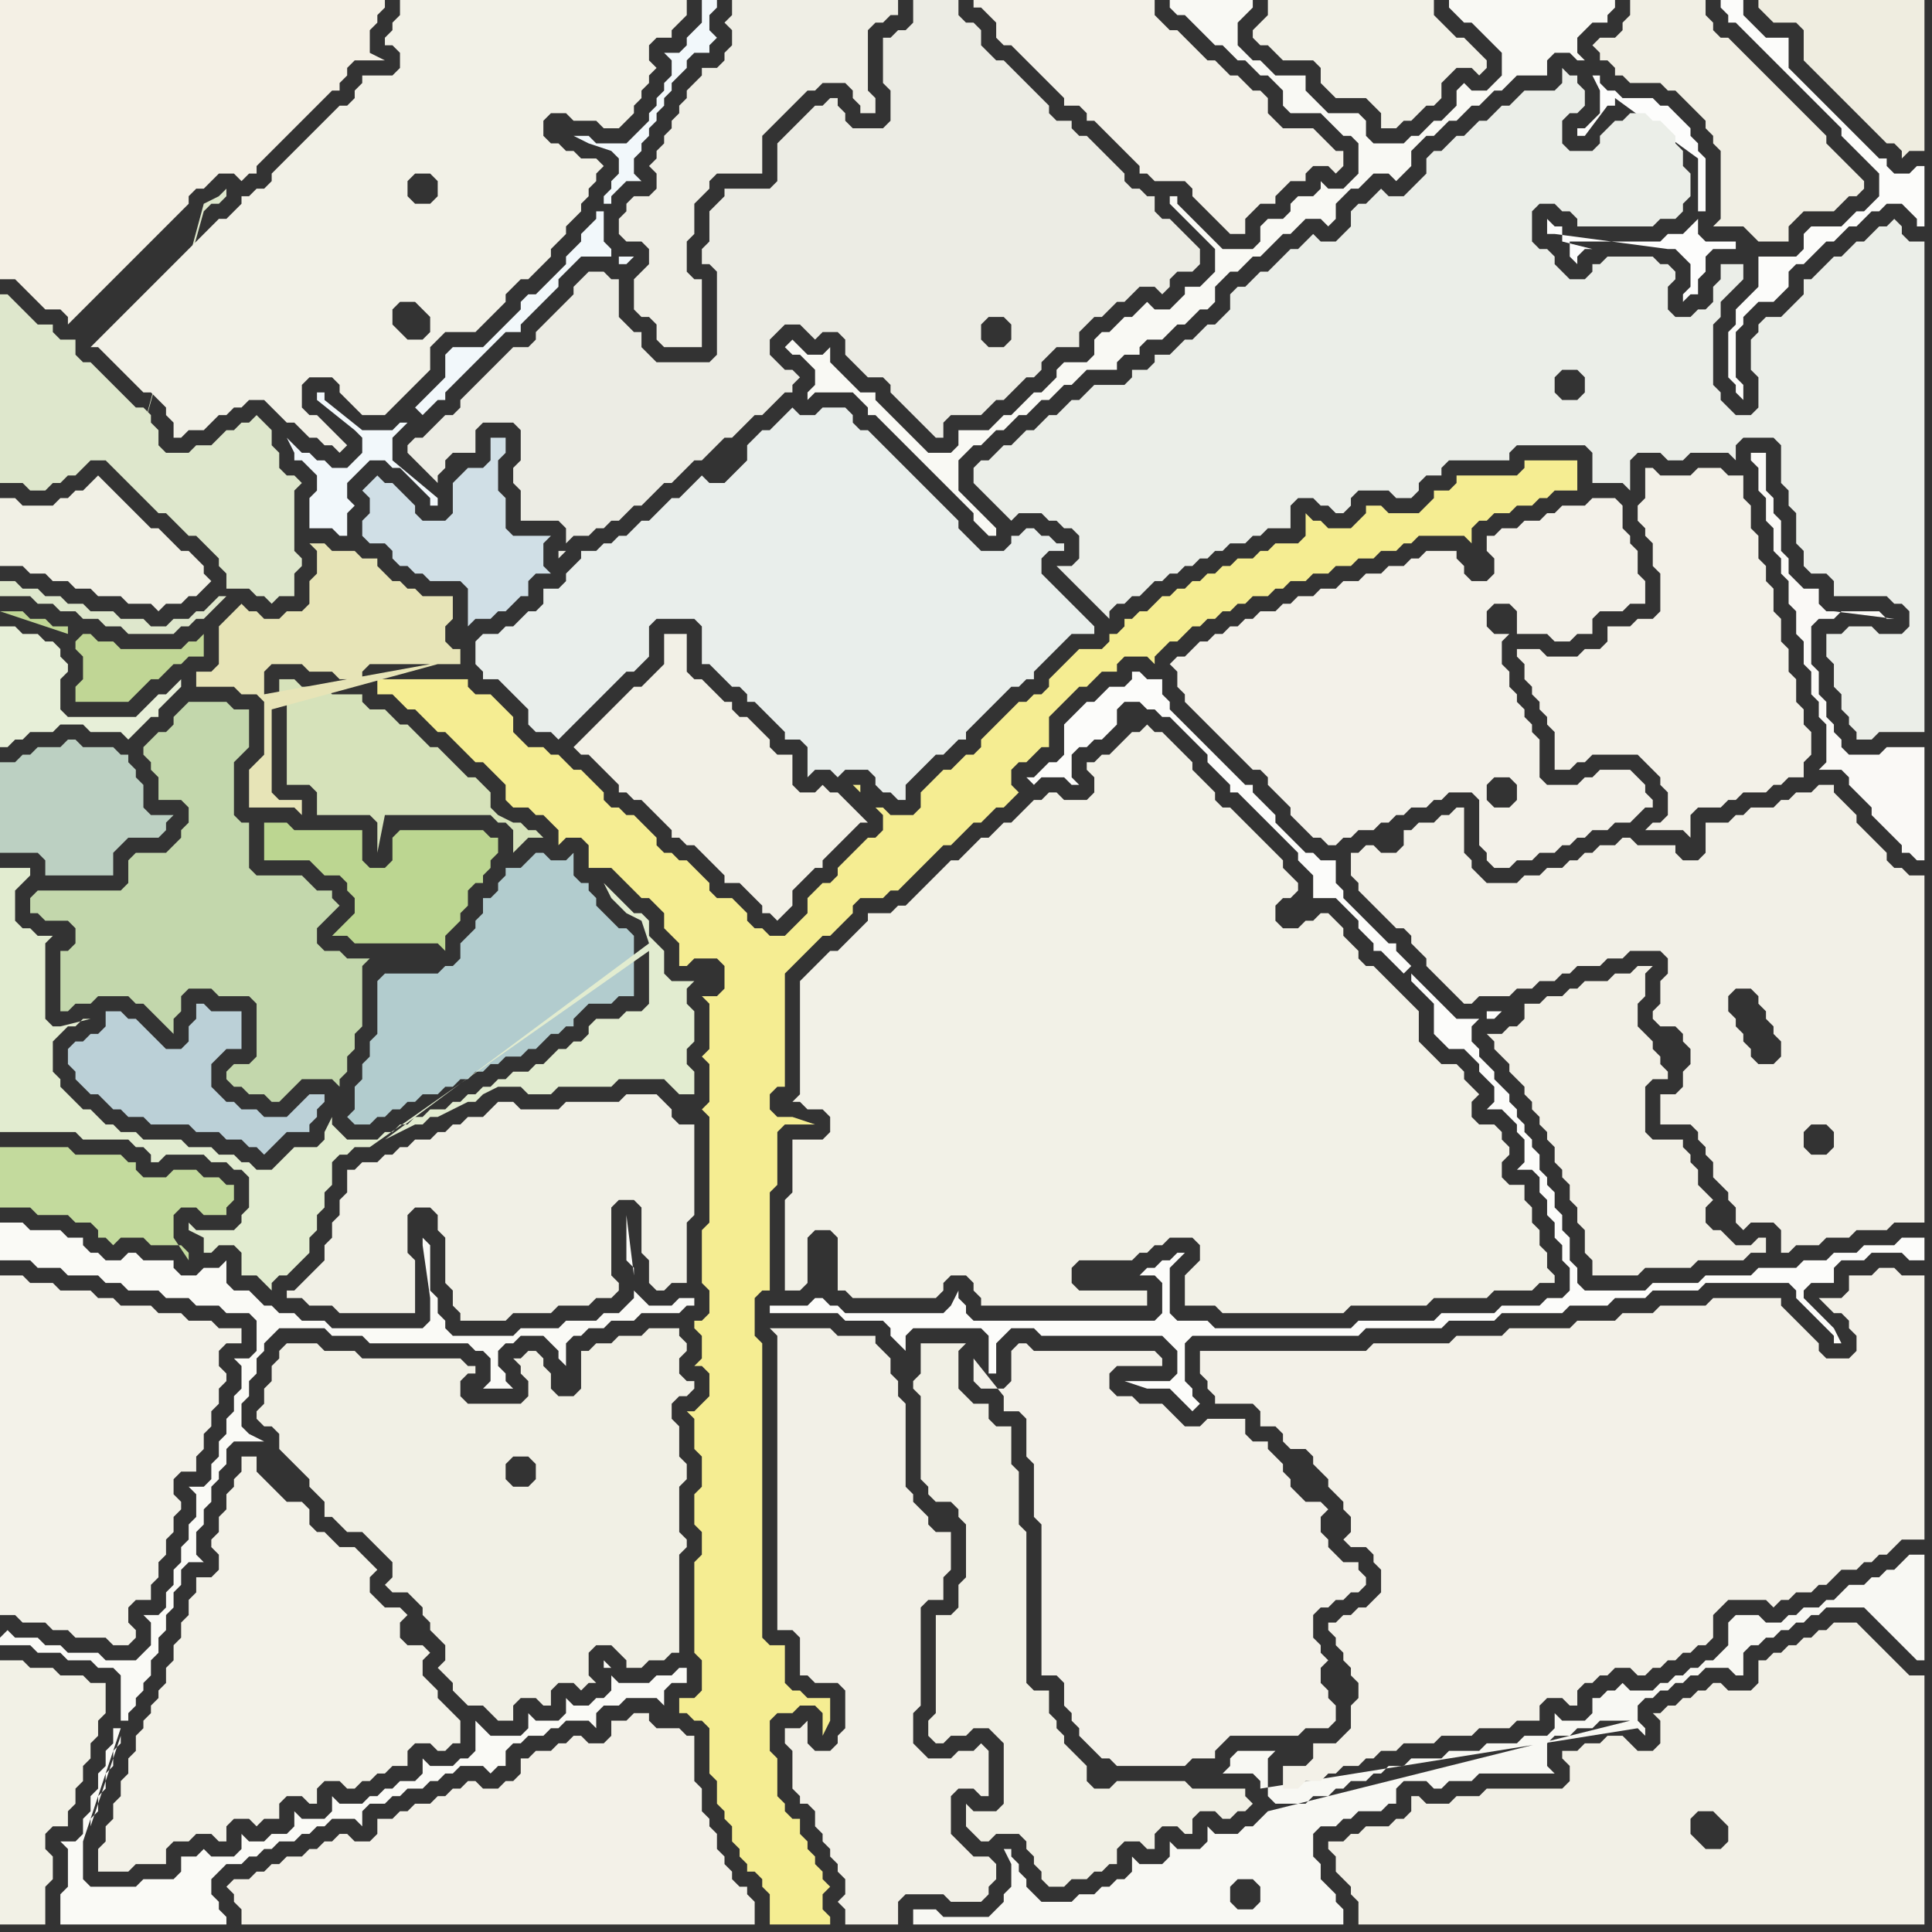 <svg width="256" height="256" xmlns="http://www.w3.org/2000/svg"><rect width="100%" height="100%" fill="#333333" stroke="none"/><script> 
var tempColor;
function hoverPath(evt){
obj = evt.target;
tempColor = obj.getAttribute("fill");
obj.setAttribute("fill","red");
//alert(tempColor);
//obj.setAttribute("stroke","red");}
function recoverPath(evt){
obj = evt.target;
obj.setAttribute("fill", tempColor);
//obj.setAttribute("stroke", tempColor);
}</script><path onmouseover="hoverPath(evt)" onmouseout="recoverPath(evt)" fill="rgb(208,223,230)" d="M  61,63l -1,1 0,4 -1,1 -3,0 -1,-1 0,-1 -1,-1 -1,-1 -1,-1 -1,0 -1,-1 -1,1 0,0 -1,1 1,1 0,2 -1,1 0,2 1,1 2,0 1,1 0,1 1,1 1,0 1,1 1,0 1,1 4,0 1,1 0,5 1,-1 2,0 1,-1 1,0 2,-2 1,0 0,-2 1,-1 2,0 -1,-1 0,-3 1,-1 -5,0 -1,-1 0,-4 -1,-1 0,-4 1,-1 0,-2 -2,0 0,3 -1,1 -2,0 -1,1Z"/>
<path onmouseover="hoverPath(evt)" onmouseout="recoverPath(evt)" fill="rgb(250,250,246)" d="M  0,217l 0,1 4,0 1,1 3,0 1,1 3,0 1,1 2,0 1,1 0,6 1,0 0,-1 1,-1 0,-1 1,-1 0,-1 1,-1 0,-2 1,-1 0,-2 1,-1 0,-2 1,-1 0,-2 1,-1 0,-2 1,-1 2,0 -1,-1 0,-3 1,-1 0,-2 1,-1 0,-2 1,-1 0,-1 1,-1 0,-2 1,-1 4,0 -2,-1 0,0 -1,-1 0,-3 1,-1 0,-2 1,-1 0,-2 1,-1 0,-1 1,-1 1,-1 6,0 1,1 4,0 1,1 13,0 1,1 1,0 1,1 0,3 -1,1 4,0 -1,-1 0,-1 -1,-1 0,-2 1,-1 1,0 1,-1 3,0 1,1 1,1 0,1 1,1 0,-3 1,-1 1,0 1,-1 2,0 1,-1 3,0 1,-1 5,0 1,-1 1,0 0,-1 -2,0 -1,1 -3,0 -1,-1 -1,-1 0,1 -1,1 -1,1 -2,0 -1,1 -4,0 -1,1 -5,0 -1,1 -8,0 -1,-1 0,-1 -1,-1 0,-2 -1,-1 0,-6 -1,-1 0,1 1,7 0,3 -1,1 -12,0 -1,-1 -3,0 -1,-1 -2,0 -1,-1 -1,0 -2,-2 -2,0 -1,-1 0,-3 -1,1 -2,0 -1,1 -2,0 -1,-1 0,-1 -4,0 -1,-1 -1,0 -1,1 -2,0 -1,-1 -1,0 -1,-1 0,-1 -2,0 -1,-1 -4,0 -1,-1 -3,0 0,5 4,0 1,1 3,0 1,1 4,0 1,1 2,0 1,1 4,0 1,1 3,0 1,1 3,0 1,1 3,0 1,1 0,4 -1,1 -2,0 1,1 0,3 -1,1 0,2 -1,1 0,2 -1,1 0,2 -1,1 0,2 -1,1 -2,0 1,1 0,3 -1,1 0,2 -1,1 0,2 -1,1 0,2 -1,1 0,2 -1,1 -2,0 1,1 0,3 -1,1 -1,1 -4,0 -1,-1 -4,0 -1,-1 -2,0 -1,-1 -3,0 -1,-1 -1,1 16,12 -1,0 0,2 -1,1 0,2 -1,1 0,2 -1,1 0,2 -1,1 0,2 -1,1 -2,0 1,1 0,5 -1,1 0,4 22,0 0,-1 -1,-1 0,-1 -1,-1 0,-2 1,-1 1,-1 2,0 1,-1 1,0 1,-1 1,0 1,-1 2,0 1,-1 1,0 1,-1 1,0 1,-1 3,0 1,1 0,-2 1,-1 2,0 1,-1 1,0 1,-1 2,0 1,-1 1,0 1,-1 1,0 1,-1 3,0 1,1 1,-1 1,0 0,-2 1,-1 1,0 1,-1 2,0 1,-1 1,0 1,-1 3,0 1,1 0,-2 1,-1 2,0 1,-1 4,0 1,1 0,-2 1,-1 2,0 0,-2 -1,0 -1,1 -2,0 -1,1 -4,0 -1,-1 0,2 -1,1 -1,0 -1,1 -2,0 -1,-1 0,2 -1,1 -3,0 -1,-1 0,2 -1,1 -4,0 -1,-1 -1,-1 0,4 -1,1 -1,0 -1,1 -3,0 -1,-1 0,2 -1,1 -2,0 -1,1 -1,0 -1,1 -1,0 -1,1 -3,0 -1,-1 0,2 -1,1 -3,0 -1,-1 0,2 -1,1 -2,0 -1,1 -2,0 -1,-1 0,2 -1,1 -3,0 -1,-1 -1,1 -2,0 0,2 -1,1 -4,0 -1,1 -6,0 -1,-1 0,-5 5,-15 -16,-12 81,4 -1,-1 0,1 1,0 -81,-4 12,25 0,-1 1,-1 0,-2 1,-1 0,-2 1,-1 0,-2 1,-1 0,-1 -4,12 -12,-25 84,-48 0,-1 -1,-1 0,-6 1,8 -84,48Z"/>
<path onmouseover="hoverPath(evt)" onmouseout="recoverPath(evt)" fill="rgb(244,240,229)" d="M  18,0l -18,0 0,37 2,0 3,3 1,1 2,0 1,1 0,1 1,-1 2,-2 1,-1 2,-2 1,-1 1,-1 1,-1 1,-1 1,-1 1,-1 1,-1 1,-1 1,-1 1,-1 0,-1 1,-1 1,0 2,-2 2,0 1,1 1,-1 1,0 0,-1 1,-1 1,-1 1,-1 1,-1 1,-1 1,-1 1,-1 1,-1 1,-1 1,-1 1,0 0,-1 1,-1 0,-1 1,-1 4,0 -2,-1 0,-3 1,-1 0,-1 1,-1 0,-1Z"/>
<path onmouseover="hoverPath(evt)" onmouseout="recoverPath(evt)" fill="rgb(239,238,229)" d="M  99,0l -2,0 0,2 -1,1 1,1 0,2 -1,1 0,1 -1,1 -2,0 0,1 -1,1 -1,1 0,1 -1,1 0,1 -1,1 0,1 -1,1 0,1 -1,1 0,1 -1,1 1,1 0,2 -1,1 -2,0 -1,1 0,1 -1,1 0,2 1,1 2,0 1,1 0,2 -1,1 -1,1 0,4 1,1 1,0 1,1 0,2 1,1 5,0 0,-9 -1,0 -1,-1 0,-4 1,-1 0,-4 1,-1 1,-1 0,-1 1,-1 6,0 0,-5 2,-2 1,-1 1,-1 1,-1 1,-1 1,0 1,-1 3,0 1,1 0,1 1,1 0,1 2,0 0,-2 -1,-1 0,-8 1,-1 1,0 1,-1 1,0 0,-2Z"/>
<path onmouseover="hoverPath(evt)" onmouseout="recoverPath(evt)" fill="rgb(243,241,232)" d="M  133,0l -4,0 0,1 1,0 1,1 1,1 0,2 1,1 1,0 1,1 4,4 1,1 1,1 0,1 2,0 1,1 0,1 1,0 1,1 1,1 1,1 1,1 1,1 1,1 0,1 1,0 1,1 4,0 1,1 0,1 1,1 1,1 1,1 1,1 1,1 2,0 0,-2 1,-1 1,-1 2,0 0,-1 1,-1 1,-1 2,0 0,-1 1,-1 2,0 1,1 1,-1 0,-2 -1,0 -1,-1 -2,-2 -4,0 -1,-1 -1,-1 0,-2 -1,-1 -1,0 -1,-1 -1,-1 -1,0 -1,-1 -1,-1 -1,0 -1,-1 -2,-2 -1,-1 -1,0 -1,-1 -1,-1 0,-2Z"/>
<path onmouseover="hoverPath(evt)" onmouseout="recoverPath(evt)" fill="rgb(243,241,233)" d="M  136,188l 0,5 1,1 0,7 1,1 0,20 2,0 1,1 0,3 1,1 0,1 1,1 0,1 1,1 1,1 1,1 1,0 1,1 9,0 1,-1 3,0 0,-1 2,-2 9,0 1,-1 3,0 1,-1 0,-2 -1,-1 0,-1 -1,-1 0,-2 1,-1 -1,-1 0,-1 -1,-1 0,-3 1,-1 1,0 1,-1 1,0 1,-1 1,0 1,-1 0,-1 -1,-1 0,-1 -2,0 -1,-1 -1,-1 0,-1 -1,-1 0,-2 1,-1 -1,-1 -2,0 -1,-1 -1,-1 0,-1 -1,-1 0,-1 -1,-1 -1,-1 0,-1 -2,0 -1,-1 0,-2 -5,0 -1,1 -2,0 -1,-1 -1,-1 -1,-1 -3,0 -1,-1 -2,0 -1,-1 0,-2 1,-1 6,0 0,-1 -1,-1 -16,0 -1,-1 -1,0 -1,1 0,4 -1,1 -3,0 -1,-1 0,-3 4,5 0,2 2,0 1,1Z"/>
<path onmouseover="hoverPath(evt)" onmouseout="recoverPath(evt)" fill="rgb(242,241,231)" d="M  158,168l 0,0 -1,1 0,4 4,0 1,1 16,0 1,-1 10,0 1,-1 7,0 1,-1 5,0 1,-1 2,0 0,-1 -1,-1 0,-2 -1,-1 0,-2 -1,-1 0,-2 -1,-1 0,-2 -2,0 -1,-1 0,-2 1,-1 0,-1 -1,-1 0,-1 -1,-1 -2,0 -1,-1 0,-2 1,-1 -1,-1 0,0 -1,-1 0,-1 -1,-1 -2,0 -1,-1 -1,-1 -1,-1 0,-4 -1,-1 -1,-1 -1,-1 -1,-1 -1,-1 -1,-1 -1,0 -1,-1 0,-1 -1,-1 -1,-1 0,-1 -1,-1 -1,-1 -1,0 -1,1 -1,0 -1,1 -2,0 -1,-1 0,-2 1,-1 1,0 1,-1 0,-1 -1,-1 0,0 -1,-1 0,-1 -1,-1 -1,-1 -1,-1 -1,-1 -1,-1 -1,-1 -1,-1 -1,0 -1,-1 0,-1 -1,-1 -1,-1 -1,-1 0,-1 -2,-2 -1,-1 -1,-1 -1,0 -1,-1 -1,1 -1,0 -2,2 -1,1 -1,0 -1,1 -1,0 0,1 1,1 0,2 -1,1 -3,0 -1,-1 -1,0 -1,1 -1,0 -1,1 -1,1 -1,1 -1,0 -1,1 -1,1 -1,0 -1,1 -1,1 -1,1 -1,0 -1,1 -1,1 -1,1 -1,1 -1,1 -1,1 -1,0 -1,1 -3,0 0,1 -2,2 -1,1 -1,1 -1,0 -1,1 -2,2 -1,1 0,15 -1,1 1,0 1,1 2,0 1,1 0,2 -1,1 -4,0 0,7 -1,1 0,12 2,0 1,-1 0,-6 1,-1 2,0 1,1 0,7 1,0 1,1 11,0 1,-1 0,-1 1,-1 2,0 1,1 0,1 1,1 0,1 22,0 0,-2 -9,0 -1,-1 0,-2 1,-1 7,0 1,-1 1,0 1,-1 1,0 1,-1 3,0 1,1 0,2 -1,1Z"/>
<path onmouseover="hoverPath(evt)" onmouseout="recoverPath(evt)" fill="rgb(242,241,231)" d="M  185,17l 0,0 1,-1 1,0 1,-1 1,-1 1,0 1,-1 0,-2 1,-1 1,-1 2,0 1,1 1,-1 0,-1 -1,-1 0,0 -1,-1 -1,-1 -1,0 -1,-1 -1,-1 -1,-1 0,-2 -22,0 0,2 -1,1 -1,1 0,1 1,1 1,0 1,1 1,1 4,0 1,1 0,2 1,1 1,1 4,0 1,1 1,1 0,2Z"/>
<path onmouseover="hoverPath(evt)" onmouseout="recoverPath(evt)" fill="rgb(243,241,232)" d="M  205,87l 0,0 -1,-1 -3,0 0,1 1,1 0,2 1,1 0,1 1,1 0,1 1,1 0,1 1,1 0,5 2,0 1,-1 1,0 1,-1 6,0 1,1 1,1 1,1 0,1 1,1 0,3 -1,1 -1,0 -1,1 5,0 1,1 0,-3 1,-1 3,0 1,-1 1,0 1,-1 3,0 1,-1 1,0 1,-1 2,0 0,-2 1,-1 0,-3 -1,-1 0,-2 -1,-1 0,-3 -1,-1 0,-3 -1,-1 0,-3 -1,-1 0,-3 -1,-1 0,-2 -1,-1 0,-3 -1,-1 0,-3 -1,-1 0,-3 -2,0 -1,-1 -3,0 -1,1 -4,0 -1,-1 -1,0 0,4 -1,1 0,2 1,1 0,1 1,1 0,3 1,1 0,5 -1,1 -2,0 -1,1 -3,0 0,2 -1,1 -2,0 -1,1Z"/>
<path onmouseover="hoverPath(evt)" onmouseout="recoverPath(evt)" fill="rgb(253,253,252)" d="M  230,33l 0,-1 -4,0 -1,-1 0,-2 -1,1 -1,1 -2,0 -1,1 -12,0 0,2 1,1 0,-1 1,-1 1,0 -4,-1 0,-2 -1,0 -1,-1 0,2 1,0 15,2 1,0 1,1 1,1 0,3 -1,1 0,1 1,-1 1,0 0,-2 1,-1 0,-2 1,-1 3,0 -4,-5 0,-7 -1,-1 0,-1 -1,-1 0,-1 -1,-1 -1,-1 -1,-1 -1,0 -1,-1 -4,0 -1,-1 -1,0 -1,-1 0,-1 -1,0 1,2 0,3 -1,1 -1,1 -1,0 0,1 1,0 3,-4 1,0 0,-1 11,8 0,7 1,0 4,5Z"/>
<path onmouseover="hoverPath(evt)" onmouseout="recoverPath(evt)" fill="rgb(187,208,215)" d="M  11,138l -1,0 -1,1 0,2 1,1 0,1 1,1 1,1 1,0 1,1 1,1 1,0 1,1 2,0 1,1 5,0 1,1 3,0 1,1 2,0 1,1 1,0 1,1 1,-1 0,0 1,-1 1,-1 3,0 0,-1 1,-1 0,-1 1,-1 0,-1 -2,0 -1,1 -2,2 -3,0 -1,-1 -2,0 -1,-1 -1,0 -1,-1 -1,-1 0,-3 1,-1 1,-1 2,0 0,-5 -4,0 -1,-1 -1,0 0,2 -1,1 0,2 -1,1 -2,0 -1,-1 -1,-1 -1,-1 -1,-1 -1,0 -1,-1 -2,0 0,2 -1,1 -1,0 -1,1Z"/>
<path onmouseover="hoverPath(evt)" onmouseout="recoverPath(evt)" fill="rgb(243,241,232)" d="M  33,249l -2,0 -1,1 1,1 0,1 1,1 0,2 68,0 0,-3 -1,-1 0,-1 -1,0 -1,-1 0,-1 -1,-1 0,-1 -1,-1 0,-2 -1,-1 0,-1 -1,-1 0,-3 -1,-1 0,-6 -1,0 -1,-1 -3,0 -1,-1 0,-1 -2,0 -1,1 -2,0 0,2 -1,1 -2,0 -1,-1 -1,0 -1,1 -1,0 -1,1 -2,0 -1,1 -1,0 0,2 -1,1 -1,0 -1,1 -2,0 -1,-1 -1,0 -1,1 -1,0 -1,1 -1,0 -1,1 -2,0 -1,1 -1,0 -1,1 -2,0 0,2 -1,1 -2,0 -1,-1 -1,0 -1,1 -1,0 -1,1 -1,0 -1,1 -2,0 -1,1 -1,0 -1,1 -1,0 -1,1Z"/>
<path onmouseover="hoverPath(evt)" onmouseout="recoverPath(evt)" fill="rgb(245,237,146)" d="M  51,90l -1,0 0,2 2,0 1,1 1,1 1,0 1,1 1,1 1,1 1,0 1,1 1,1 1,1 1,1 1,0 1,1 1,1 1,1 0,2 1,1 2,0 1,1 1,0 1,1 1,1 0,2 1,-1 2,0 1,1 0,3 3,0 1,1 1,1 1,1 1,1 1,0 1,1 1,1 0,2 1,1 1,1 0,3 1,0 1,-1 3,0 1,1 0,3 -1,1 -2,0 1,1 0,6 -1,1 1,1 0,5 -1,1 1,1 0,14 -1,1 0,7 1,1 0,3 -1,1 -1,0 0,1 1,1 0,3 -1,1 1,0 1,1 0,3 -1,1 -1,1 -1,0 1,1 0,4 1,1 0,4 -1,1 0,4 1,1 0,3 -1,1 0,12 1,1 0,4 -1,1 -2,0 0,2 1,0 1,1 1,0 1,1 0,6 1,1 0,3 1,1 0,1 1,1 0,2 1,1 0,1 1,1 0,1 1,0 1,1 0,1 1,1 0,4 8,0 0,-1 -1,-1 0,-2 1,-1 -1,-1 0,-1 -1,-1 0,-1 -1,-1 0,-1 -1,-1 0,-2 -1,0 -1,-1 0,-1 -1,-1 0,-5 -1,-1 0,-4 1,-1 2,0 1,-1 2,0 1,1 0,3 1,-2 0,-3 -3,0 -1,-1 -1,0 -1,-1 0,-5 -2,0 -1,-1 0,-39 -1,-1 0,-5 1,-1 1,0 0,-13 1,-1 0,-7 1,-1 4,0 -3,-1 -2,0 -1,-1 0,-2 1,-1 1,0 0,-15 1,-1 1,-1 1,-1 1,-1 1,-1 1,0 1,-1 1,-1 1,-1 0,-1 1,-1 3,0 1,-1 1,0 1,-1 1,-1 2,-2 1,-1 1,-1 1,0 1,-1 2,-2 1,0 2,-2 1,0 1,-1 1,-1 -1,-1 0,-2 1,-1 1,0 1,-1 1,-1 1,0 0,-4 1,-1 1,-1 1,-1 1,-1 1,0 1,-1 1,-1 2,0 0,-1 1,-1 3,0 1,1 0,-1 1,-1 0,0 1,-1 1,0 1,-1 1,-1 1,0 1,-1 1,0 1,-1 1,0 1,-1 1,0 1,-1 2,0 1,-1 1,0 1,-1 2,0 1,-1 2,0 1,-1 2,0 1,-1 2,0 1,-1 2,0 1,-1 1,0 1,-1 6,0 1,1 0,-2 1,-1 1,0 1,-1 2,0 1,-1 2,0 1,-1 1,0 1,-1 3,0 0,-4 -7,0 0,1 -1,1 -8,0 0,1 -1,1 -2,0 0,1 -1,1 -1,1 -4,0 -1,-1 -2,0 0,1 -1,1 -1,1 -3,0 -1,-1 -1,0 -1,-1 0,3 -1,1 -3,0 -1,1 -1,0 -1,1 -2,0 -1,1 -1,0 -1,1 -1,0 -1,1 -1,0 -1,1 -1,0 -1,1 -1,0 -1,1 -1,1 -1,0 -1,1 -1,0 0,1 -1,1 -1,0 0,1 -1,1 -3,0 -1,1 -1,1 -1,1 -1,1 0,1 -1,1 -1,0 -1,1 -1,0 -2,2 -1,1 -2,2 0,1 -1,1 -1,0 -1,1 -1,1 -1,0 -1,1 -1,1 -1,1 0,2 -1,1 -3,0 -1,-1 -1,0 -1,-1 -1,-1 0,-1 -1,0 4,4 0,2 -1,1 -1,0 -1,1 -2,2 -1,1 0,1 -1,1 -1,0 -1,1 -1,1 0,2 -1,1 -2,2 -2,0 -1,-1 -1,0 -1,-1 0,-1 -1,-1 -1,-1 -2,0 -1,-1 0,-1 -1,-1 -1,-1 -1,-1 -1,0 -1,-1 -1,0 -1,-1 0,-1 -1,-1 -1,-1 -1,-1 -1,0 -1,-1 -1,0 -1,-1 0,-1 -1,-1 -1,-1 -1,-1 -1,0 -1,-1 -1,-1 -1,0 -1,-1 -2,0 -1,-1 -1,-1 0,-2 -1,-1 -1,-1 -1,-1 -2,0 -1,-1 0,-1Z"/>
<path onmouseover="hoverPath(evt)" onmouseout="recoverPath(evt)" fill="rgb(178,204,206)" d="M  50,130l 0,7 -1,1 0,2 -1,1 0,2 -1,1 0,3 -1,1 1,1 2,0 1,-1 1,0 1,-1 1,0 1,-1 1,0 1,-1 2,0 1,-1 1,0 1,-1 1,0 1,-1 1,0 1,-1 1,0 1,-1 2,0 1,-1 1,0 1,-1 1,-1 1,0 1,-1 1,0 0,-1 1,-1 1,-1 3,0 1,-1 2,0 0,-8 -1,-1 -1,0 -1,-1 -1,-1 -1,-1 0,-1 -1,-1 0,-1 -1,0 -1,-1 0,-3 -1,1 -2,0 -1,-1 -1,0 -1,1 -1,1 -2,0 0,1 -1,1 0,1 -1,1 -1,0 0,2 -1,1 0,1 -1,1 -1,1 0,2 -1,1 -1,0 -1,1 -7,0 -1,1Z"/>
<path onmouseover="hoverPath(evt)" onmouseout="recoverPath(evt)" fill="rgb(242,240,231)" d="M  103,178l 0,38 2,0 1,1 0,5 1,0 1,1 3,0 1,1 0,5 -1,1 0,1 -1,1 -2,0 -1,-1 0,-3 -1,1 -2,0 0,2 1,1 0,5 1,1 0,1 1,0 1,1 0,2 1,1 0,1 1,1 0,1 1,1 0,1 1,1 0,2 -1,1 1,1 0,2 7,0 0,-3 1,-1 5,0 1,1 4,0 1,-1 0,-1 1,-1 0,-2 -1,-1 -2,0 -1,-1 -1,-1 -1,-1 0,-5 1,-1 2,0 1,1 1,0 0,-6 -1,-1 -1,1 -2,0 -1,1 -3,0 -1,-1 -1,-1 0,-4 1,-1 0,-13 1,-1 2,0 0,-3 1,-1 0,-5 -2,0 -1,-1 0,-1 -1,-1 -1,-1 0,-1 -1,-1 0,-11 -1,-1 0,-2 -1,-1 0,-2 -1,-1 -1,-1 0,-1 -5,0 -1,-1 -8,0 1,1Z"/>
<path onmouseover="hoverPath(evt)" onmouseout="recoverPath(evt)" fill="rgb(242,240,230)" d="M  199,137l -2,0 1,1 0,1 1,1 1,1 0,1 1,1 1,1 0,1 1,1 0,1 1,1 0,1 1,1 0,1 1,1 0,2 1,1 0,1 1,1 0,2 1,1 0,2 1,1 0,3 1,1 0,2 6,0 1,-1 6,0 1,-1 6,0 1,-1 2,0 0,-2 -1,0 -1,1 -2,0 -1,-1 -1,-1 -1,0 -1,-1 0,-2 1,-1 -1,-1 -1,-1 0,-2 -1,-1 0,-1 -1,-1 0,-1 -4,0 -1,-1 0,-6 1,-1 2,0 0,-1 -1,-1 0,-1 -1,-1 0,-1 -1,-1 -1,-1 0,-3 1,-1 0,-3 1,-1 -2,0 -1,1 -2,0 -1,1 -3,0 -1,1 -1,0 -1,1 -2,0 -1,1 -2,0 0,2 -1,1 -1,0 -1,1Z"/>
<path onmouseover="hoverPath(evt)" onmouseout="recoverPath(evt)" fill="rgb(252,252,250)" d="M  233,34l 0,4 -1,1 -1,1 -1,1 0,2 -1,1 0,6 1,1 0,1 1,1 0,-2 -1,-1 0,-6 1,-1 0,-1 1,-1 1,-1 2,0 2,-2 0,-2 1,-1 1,0 1,-1 1,-1 1,-1 1,0 1,-1 1,-1 1,0 1,-1 1,-1 1,0 1,-1 2,0 1,1 1,1 0,1 1,0 0,-8 -1,0 -1,1 -2,0 -1,-1 0,-1 -1,0 -1,-1 -1,-1 -1,-1 -1,-1 -1,-1 -1,-1 -1,-1 -1,-1 -1,-1 -1,-1 -1,-1 -1,-1 0,-4 -3,0 -1,-1 -1,-1 -1,-1 0,-2 -3,0 0,1 1,1 0,1 1,0 1,1 1,1 1,1 1,1 1,1 1,1 2,2 1,1 1,1 1,1 1,1 1,1 1,1 0,1 2,2 1,1 2,2 0,3 -2,2 -1,0 -2,2 -4,0 -1,1 0,2 -1,1Z"/>
<path onmouseover="hoverPath(evt)" onmouseout="recoverPath(evt)" fill="rgb(243,242,233)" d="M  0,171l 0,43 2,0 1,1 3,0 1,1 2,0 1,1 4,0 1,1 2,0 1,-1 0,-1 -1,-1 0,-2 1,-1 2,0 0,-2 1,-1 0,-2 1,-1 0,-2 1,-1 0,-2 1,-1 0,-1 -1,-1 0,-2 1,-1 2,0 0,-2 1,-1 0,-2 1,-1 0,-2 1,-1 0,-2 1,-1 0,-1 -1,-1 0,-2 1,-1 2,0 0,-2 -3,0 -1,-1 -3,0 -1,-1 -3,0 -1,-1 -4,0 -1,-1 -2,0 -1,-1 -4,0 -1,-1 -3,0 -1,-1 -3,0Z"/>
<path onmouseover="hoverPath(evt)" onmouseout="recoverPath(evt)" fill="rgb(241,240,230)" d="M  50,154l -2,0 -1,1 -1,0 0,3 -1,1 0,2 -1,1 0,2 -1,1 0,2 -1,1 -1,1 -1,1 -1,1 -1,0 0,1 2,0 1,1 3,0 1,1 10,0 0,-7 -1,-1 0,-5 1,-1 2,0 1,1 0,2 1,1 0,6 1,1 0,2 1,1 0,1 6,0 1,-1 5,0 1,-1 4,0 1,-1 2,0 1,-1 0,-1 -1,-1 0,-9 1,-1 2,0 1,1 0,6 1,1 0,3 1,1 1,0 1,-1 2,0 0,-8 1,-1 0,-12 -2,0 -1,-1 0,-1 -1,-1 -1,-1 -4,0 -1,1 -7,0 -1,1 -5,0 -1,-1 -2,0 -1,1 -1,1 -2,0 -1,1 -1,0 -1,1 -1,0 -1,1 -2,0 -1,1 -1,0 -1,1 -1,0 -1,1Z"/>
<path onmouseover="hoverPath(evt)" onmouseout="recoverPath(evt)" fill="rgb(241,240,229)" d="M  0,68l 0,7 3,0 1,1 2,0 1,1 2,0 1,1 2,0 1,1 3,0 1,1 3,0 1,1 1,-1 2,0 1,-1 1,0 1,-1 1,-1 -1,-1 0,-1 -1,-1 -1,-1 -1,0 -1,-1 -2,-2 -1,0 -1,-1 -1,-1 -1,-1 -1,-1 -1,-1 -1,-1 -1,-1 -1,1 0,0 -1,1 -1,0 -1,1 -1,0 -1,1 -4,0 -1,-1 -2,0Z"/>
<path onmouseover="hoverPath(evt)" onmouseout="recoverPath(evt)" fill="rgb(195,218,157)" d="M  23,155l 0,0 -1,1 -3,0 -1,-1 0,-1 -1,0 -1,-1 -6,0 -1,-1 -9,0 0,8 4,0 1,1 4,0 1,1 2,0 1,1 0,1 1,0 1,1 1,-1 3,0 1,1 4,0 1,1 0,1 -2,-3 0,-3 1,-1 2,0 1,1 3,0 0,-1 1,-1 0,-2 -1,0 -1,-1 -2,0 -1,-1Z"/>
<path onmouseover="hoverPath(evt)" onmouseout="recoverPath(evt)" fill="rgb(243,242,232)" d="M  32,195l -1,1 0,1 -1,1 0,2 -1,1 0,2 -1,1 0,1 1,1 0,2 -1,1 -2,0 0,2 -1,1 0,2 -1,1 0,2 -1,1 0,2 -1,1 0,2 -1,1 0,1 -1,1 0,1 -1,1 0,1 -1,1 0,2 -1,1 0,2 -1,1 0,2 -1,1 0,2 -1,1 0,2 -1,1 0,3 4,0 1,-1 4,0 0,-2 1,-1 2,0 1,-1 2,0 1,1 1,0 0,-2 1,-1 2,0 1,1 1,-1 2,0 0,-2 1,-1 2,0 1,1 1,0 0,-2 1,-1 2,0 1,1 1,0 1,-1 1,0 1,-1 1,0 1,-1 2,0 0,-2 1,-1 2,0 1,1 1,0 1,-1 1,0 0,-3 -1,-1 -2,-2 0,-1 -1,-1 -1,-1 0,-2 1,-1 -1,-1 -2,0 -1,-1 0,-2 1,-1 -1,-1 -2,0 -1,-1 -1,-1 0,-2 1,-1 -2,-2 -1,-1 -2,0 -1,-1 -1,-1 -1,0 -1,-1 0,-2 -1,-1 -2,0 -1,-1 -1,-1 -1,-1 -1,-1 0,-2 -2,0Z"/>
<path onmouseover="hoverPath(evt)" onmouseout="recoverPath(evt)" fill="rgb(241,240,229)" d="M  37,180l 0,0 -1,1 0,2 -1,1 0,2 -1,1 0,1 1,1 1,0 1,1 0,2 1,1 1,1 1,1 1,1 0,1 1,1 1,1 0,2 1,0 1,1 1,1 2,0 1,1 1,1 1,1 1,1 0,2 -1,1 1,1 2,0 1,1 1,1 0,1 1,1 0,1 1,1 1,1 0,2 -1,1 1,1 0,0 1,1 0,1 1,1 1,1 2,0 1,1 1,1 2,0 0,-2 1,-1 2,0 1,1 1,0 0,-2 1,-1 2,0 1,1 1,-1 1,0 -1,-1 0,-3 1,-1 2,0 1,1 1,1 0,1 2,0 1,-1 2,0 1,-1 1,0 0,-13 1,-1 0,-1 -1,-1 0,-6 1,-1 0,-2 -1,-1 0,-4 -1,-1 0,-2 1,-1 1,0 1,-1 0,-1 -1,0 -1,-1 0,-2 1,-1 0,-1 -1,-1 0,-1 -4,0 -1,1 -3,0 -1,1 -2,0 -1,1 -1,0 0,5 -1,1 -2,0 -1,-1 0,-2 -1,-1 0,-1 -1,-1 -1,0 -1,1 -1,0 1,1 0,1 1,1 0,2 -1,1 -7,0 -1,-1 0,-2 1,-1 1,0 0,-1 -1,0 -1,-1 -13,0 -1,-1 -4,0 -1,-1 -4,0 -1,1 0,1 31,13 2,0 1,1 0,2 -1,1 -2,0 -1,-1 0,-2 1,-1 -31,-13Z"/>
<path onmouseover="hoverPath(evt)" onmouseout="recoverPath(evt)" fill="rgb(241,240,229)" d="M  122,180l 0,2 -1,1 0,1 1,1 0,11 1,1 0,1 1,1 2,0 1,1 0,1 1,1 0,7 -1,1 0,3 -1,1 -2,0 0,13 -1,1 0,2 1,1 1,0 1,-1 2,0 1,-1 2,0 1,1 1,1 0,8 -1,1 -3,0 -1,-1 0,3 1,1 0,0 1,1 1,0 1,-1 3,0 1,1 0,1 1,1 0,1 1,1 0,1 1,1 2,0 1,-1 2,0 1,-1 1,0 1,-1 1,0 0,-2 1,-1 2,0 1,1 1,0 0,-2 1,-1 2,0 1,1 1,0 0,-2 1,-1 2,0 1,1 1,0 1,-1 1,0 1,-1 -1,-1 0,-1 -7,0 -1,-1 -9,0 -1,1 -2,0 -1,-1 0,-2 -1,-1 -1,-1 -1,-1 0,-1 -1,-1 0,-1 -1,-1 0,-3 -2,0 -1,-1 0,-20 -1,-1 0,-7 -1,-1 0,-5 -2,0 -1,-1 0,-2 -2,0 -1,-1 -1,-1 0,-5 1,-1 -6,0Z"/>
<path onmouseover="hoverPath(evt)" onmouseout="recoverPath(evt)" fill="rgb(242,240,231)" d="M  180,117l 0,1 1,1 1,1 1,1 1,1 1,1 1,0 1,1 0,1 1,1 1,1 0,1 1,1 1,1 1,1 1,1 1,1 1,0 1,-1 4,0 1,-1 2,0 1,-1 2,0 1,-1 1,0 1,-1 3,0 1,-1 2,0 1,-1 4,0 1,1 0,2 -1,1 0,3 -1,1 0,1 1,1 2,0 1,1 0,1 1,1 0,2 -1,1 0,2 -1,1 -2,0 0,4 4,0 1,1 0,1 1,1 0,1 1,1 0,2 1,1 1,1 0,1 1,1 0,2 1,1 1,-1 3,0 1,1 0,3 1,0 1,-1 3,0 1,-1 3,0 1,-1 4,0 1,-1 4,0 0,-46 -2,0 -1,-1 -1,0 -1,-1 0,-1 -1,-1 -1,-1 -1,-1 -1,-1 0,-1 -1,-1 -1,-1 -1,-1 0,-1 -2,0 -1,1 -2,0 -1,1 -1,0 -1,1 -3,0 -1,1 -1,0 -1,1 -3,0 0,4 -1,1 -2,0 -1,-1 0,-1 -5,0 -1,-1 -1,0 -1,1 -2,0 -1,1 -1,0 -1,1 -1,0 -1,1 -2,0 -1,1 -2,0 -1,1 -4,0 -1,-1 -1,-1 0,-1 -1,-1 0,-6 -1,0 -1,1 -1,0 -1,1 -2,0 -1,1 -1,0 0,2 -1,1 -2,0 -1,-1 -1,0 -1,1 -1,0 0,3 1,1 49,17 0,-2 1,-1 2,0 1,1 0,1 1,1 0,1 1,1 0,1 1,1 0,2 -1,1 -2,0 -1,-1 0,-1 -1,-1 0,-1 -1,-1 0,-1 -1,-1 -49,-17 62,36 -2,0 -1,-1 0,-2 1,-1 2,0 1,1 0,2 -1,1 -62,-36Z"/>
<path onmouseover="hoverPath(evt)" onmouseout="recoverPath(evt)" fill="rgb(250,249,246)" d="M  248,100l -3,0 -1,-1 0,-1 -1,-1 0,-1 -1,-1 0,-2 -1,-1 0,-3 -1,-1 0,-5 1,-1 2,0 1,-1 5,0 1,1 1,0 -8,-1 -1,0 -1,-1 0,-2 -2,0 -1,-1 -1,-1 0,-2 -1,-1 0,-4 -1,-1 0,-2 -1,-1 0,-5 -2,0 0,1 1,1 0,3 1,1 0,3 1,1 0,3 1,1 0,2 1,1 0,3 1,1 0,3 1,1 0,3 1,1 0,3 1,1 0,2 1,1 0,5 -1,1 3,0 1,1 0,1 1,1 1,1 1,1 0,1 1,1 1,1 1,1 1,1 0,1 1,0 1,1 1,0 0,-15 -5,0 -1,1Z"/>
<path onmouseover="hoverPath(evt)" onmouseout="recoverPath(evt)" fill="rgb(192,214,149)" d="M  10,85l 0,1 1,1 0,3 -1,1 0,2 7,0 1,-1 0,0 1,-1 1,-1 1,0 1,-1 1,-1 1,0 1,-1 2,0 0,-3 -1,1 -1,0 -1,1 -8,0 -1,-1 -2,0 -1,-1 -1,0 -1,1 -1,-1 0,-1 -2,0 -1,-1 -2,0 -1,-1 -3,0 9,3 1,1Z"/>
<path onmouseover="hoverPath(evt)" onmouseout="recoverPath(evt)" fill="rgb(252,252,250)" d="M  103,173l -1,0 0,1 9,0 1,1 5,0 1,1 0,1 2,2 0,-2 1,-1 9,0 1,1 0,5 1,0 0,-4 1,-1 1,-1 3,0 1,1 16,0 1,1 1,1 0,3 -1,1 -6,0 3,1 3,0 1,1 1,1 1,1 1,-1 0,0 -1,-1 0,-1 -1,-1 0,-5 1,-1 22,0 1,-1 10,0 1,-1 6,0 1,-1 8,0 1,-1 5,0 1,-1 4,0 1,-1 6,0 1,-1 11,0 1,1 0,1 1,1 1,1 1,1 1,1 1,1 0,1 1,0 -1,-2 -4,-4 0,-1 1,-1 3,0 0,-2 1,-1 3,0 1,-1 4,0 1,1 2,0 0,-3 -3,0 -1,1 -4,0 -1,1 -3,0 -1,1 -3,0 -1,1 -5,0 -1,1 -6,0 -1,1 -6,0 -1,1 -8,0 -1,-1 0,-2 -1,-1 0,-3 -1,-1 0,-2 -1,-1 0,-2 -1,-1 0,-1 -1,-1 0,-2 -1,-1 0,-1 -1,-1 0,-1 -1,-1 0,-1 -1,-1 0,-1 -1,-1 -1,-1 0,-1 -1,-1 -1,-1 0,-1 -1,-1 0,-2 1,-1 -3,0 -1,-1 -1,-1 -1,-1 -1,-1 -1,-1 -1,-1 0,1 1,1 1,1 1,1 0,4 1,1 1,1 2,0 1,1 1,1 0,1 1,1 1,1 0,2 -1,1 2,0 1,1 1,1 0,1 1,1 0,3 -1,1 2,0 1,1 0,2 1,1 0,2 1,1 0,2 1,1 0,2 1,1 0,3 -1,1 -2,0 -1,1 -5,0 -1,1 -7,0 -1,1 -10,0 -1,1 -18,0 -1,-1 -4,0 -1,-1 0,-6 1,-1 1,-1 -1,0 -1,1 -1,0 -1,1 -1,0 -1,1 2,0 1,1 0,4 -1,1 -24,0 -1,-1 0,-1 -1,-1 0,-1 -1,2 0,0 -1,1 -13,0 -1,-1 -1,0 -1,-1 -1,0 -1,1 -4,0 83,-44 1,-1 0,0 -1,-1 0,0 -1,-1 0,-1 -1,0 -1,-1 -1,-1 -2,-2 -1,-1 -1,-1 0,-1 -1,-1 0,-3 -2,0 -1,-1 -1,0 -1,-1 -1,-1 -1,-1 -1,-1 0,-1 -1,-1 -1,-1 -1,-1 0,-1 -1,0 -1,-1 -1,-1 -1,-1 -1,-1 -1,-1 -1,-1 -1,-1 -1,-1 -1,-1 -1,-1 0,-1 -1,-1 0,-2 -2,0 -1,-1 -1,0 0,1 -1,1 -2,0 -1,1 -1,1 -1,0 -1,1 -1,1 -1,1 0,4 -1,1 -1,0 -1,1 -1,1 -1,0 1,1 0,0 1,-1 3,0 1,1 1,0 -1,-1 0,-3 1,-1 1,0 1,-1 1,0 1,-1 1,-1 0,-2 1,-1 2,0 1,1 1,0 1,1 1,0 1,1 1,1 1,1 1,1 1,1 0,1 1,1 1,1 1,1 0,1 1,0 1,1 1,1 4,4 1,1 1,1 0,1 1,1 1,1 0,3 3,0 1,1 1,1 1,1 0,1 1,1 0,0 1,1 0,1 1,0 1,1 1,1 1,1 -83,44 94,-38 1,0 1,-1 -2,0 0,1 -94,38Z"/>
<path onmouseover="hoverPath(evt)" onmouseout="recoverPath(evt)" fill="rgb(235,238,232)" d="M  132,60l 0,0 -1,1 -1,0 -1,1 0,2 1,1 0,0 1,1 1,1 1,1 1,1 1,-1 3,0 1,1 1,0 1,1 1,0 1,1 0,3 -1,1 -2,0 1,1 0,0 1,1 1,1 1,1 1,1 1,1 1,1 0,-1 1,-1 1,0 1,-1 1,0 1,-1 1,-1 1,0 1,-1 1,0 1,-1 1,0 1,-1 1,0 1,-1 1,0 1,-1 2,0 1,-1 1,0 1,-1 3,0 0,-3 1,-1 2,0 1,1 1,0 1,1 1,0 1,-1 0,-1 1,-1 4,0 1,1 2,0 1,-1 0,-1 1,-1 2,0 0,-1 1,-1 8,0 0,-1 1,-1 9,0 1,1 0,4 4,0 1,1 0,-4 1,-1 3,0 1,1 2,0 1,-1 5,0 1,1 0,-2 1,-1 4,0 1,1 0,5 1,1 0,2 1,1 0,4 1,1 0,2 1,1 2,0 1,1 0,2 7,0 1,1 1,0 1,1 0,2 -1,1 -3,0 -1,-1 -3,0 -1,1 -2,0 0,3 1,1 0,3 1,1 0,2 1,1 0,1 1,1 0,1 2,0 1,-1 6,0 0,-65 -2,0 -1,-1 0,-1 -1,-1 -1,1 -1,0 -1,1 -1,1 -1,0 -1,1 -1,1 -1,0 -1,1 -1,1 -1,1 -1,0 0,2 -1,1 -1,1 -1,1 -2,0 -1,1 0,1 -1,1 0,4 1,1 0,4 -1,1 -2,0 -1,-1 -1,-1 0,-1 -1,-1 0,-8 1,-1 0,-2 1,-1 1,-1 1,-1 0,-2 -3,0 0,2 -1,1 0,2 -1,1 -1,0 -1,1 -2,0 -1,-1 0,-3 1,-1 0,-1 -1,-1 -1,0 -1,-1 -6,0 -1,1 -1,0 0,1 -1,1 -2,0 -1,-1 -1,-1 0,-1 -1,-1 -1,0 -1,-1 0,-4 1,-1 2,0 1,1 1,0 1,1 0,1 10,0 1,-1 2,0 1,-1 0,-1 1,-1 0,-3 -1,-1 0,-2 -1,-1 0,-1 -1,-1 -1,-1 -1,0 -1,-1 -2,0 -1,1 -1,0 -1,1 -1,1 0,1 -1,1 -3,0 -1,-1 0,-3 1,-1 1,0 1,-1 0,-2 -1,-1 0,-1 -1,0 -1,-1 0,2 -1,1 -4,0 -1,1 -1,1 -1,0 -1,1 -1,1 -1,0 -1,1 -1,1 -1,0 -1,1 -1,1 -1,0 -1,1 0,2 -1,1 -1,1 -1,1 -2,0 -1,-1 -1,1 0,0 -1,1 -1,0 -1,1 0,2 -1,1 -1,1 -2,0 -1,-1 -1,1 0,0 -1,1 -1,0 -1,1 -1,1 -1,1 -1,0 -1,1 -1,1 -1,0 -1,1 0,2 -1,1 -1,1 -1,0 -1,1 -1,1 -1,0 -2,2 -2,0 0,1 -1,1 -2,0 0,1 -1,1 -4,0 -1,1 -1,1 -1,0 -1,1 -1,1 -1,0 -1,1 -1,1 -1,0 -1,1 -1,1 -1,0 -1,1 75,-7 -1,-1 0,-2 1,-1 2,0 1,1 0,2 -1,1 -2,0 -75,7Z"/>
<path onmouseover="hoverPath(evt)" onmouseout="recoverPath(evt)" fill="rgb(248,248,243)" d="M  217,229l 0,0 1,1 0,-1 -1,-1 0,-2 1,-1 1,0 1,-1 1,0 1,-1 1,0 1,-1 1,0 1,-1 3,0 1,1 1,0 0,-3 1,-1 1,0 1,-1 1,0 1,-1 1,0 1,-1 1,0 1,-1 1,0 1,-1 5,0 1,1 1,1 1,1 1,1 1,1 1,1 1,1 1,0 0,-14 -2,0 -1,1 0,0 -1,1 -1,0 -1,1 -1,0 -1,1 -2,0 -1,1 -1,1 -1,0 -1,1 -2,0 -1,1 -1,0 -1,1 -2,0 -1,-1 -3,0 -1,1 0,3 -1,1 -1,1 -1,0 -1,1 -1,0 -1,1 -1,0 -1,1 -1,0 -1,1 -3,0 -1,-1 -1,1 -1,0 -1,1 -1,0 0,2 -1,1 -3,0 -1,-1 0,2 -1,1 -3,0 -1,1 -4,0 -1,1 -4,0 -1,1 -4,0 -1,1 -2,0 -1,1 -1,0 -1,1 -2,0 -1,1 -1,0 -1,1 -2,0 -1,1 -4,0 -1,-1 0,-5 1,-1 -5,0 -1,1 0,1 -1,1 4,0 1,1 0,1 50,-8 -49,11 -1,1 -1,1 -1,0 -1,1 -3,0 -1,-1 0,2 -1,1 -3,0 -1,-1 0,2 -1,1 -3,0 -1,-1 0,2 -1,1 -1,0 -1,1 -1,0 -1,1 -2,0 -1,1 -4,0 -1,-1 -1,-1 0,-1 -1,-1 0,-1 -1,-1 0,-1 -1,0 1,2 0,3 -1,1 0,1 -1,1 -1,1 -6,0 -1,-1 -3,0 0,2 57,0 0,-2 -1,-1 0,-1 -1,-1 -1,-1 0,-2 -1,-1 0,-3 1,-1 2,0 1,-1 1,0 1,-1 3,0 1,-1 1,0 0,-2 1,-1 3,0 1,1 1,0 1,-1 3,0 1,-1 10,0 -1,-1 0,-3 1,-1 2,0 1,-1 2,0 1,-1 4,0 -48,12 49,-11 -51,24 -2,0 -1,-1 0,-2 1,-1 2,0 1,1 0,2 -1,1 51,-24Z"/>
<path onmouseover="hoverPath(evt)" onmouseout="recoverPath(evt)" fill="rgb(188,208,194)" d="M  2,101l -2,0 0,12 5,0 1,1 0,2 9,0 0,-3 1,-1 1,-1 4,0 1,-1 0,-1 1,-1 -3,0 -1,-1 0,-3 -1,-1 0,-1 -1,-1 0,-1 -1,0 -1,-1 -4,0 -1,-1 -1,0 -1,1 -3,0 -1,1 -1,0 -1,1Z"/>
<path onmouseover="hoverPath(evt)" onmouseout="recoverPath(evt)" fill="rgb(231,239,216)" d="M  8,93l 0,-3 1,-1 0,-1 -1,-1 0,-1 -1,-1 -1,0 -1,-1 -2,0 -1,-1 -2,0 0,16 1,0 1,-1 1,0 1,-1 3,0 1,-1 3,0 1,1 4,0 1,1 1,-1 1,-1 1,-1 1,0 0,-1 1,-1 1,-1 1,-1 0,-1 -1,1 -1,1 -1,0 -1,1 -1,1 -1,1 -9,0 -1,-1Z"/>
<path onmouseover="hoverPath(evt)" onmouseout="recoverPath(evt)" fill="rgb(242,241,230)" d="M  10,238l 0,-1 1,-1 0,-2 1,-1 0,-2 1,-1 0,-2 1,-1 0,-4 -2,0 -1,-1 -3,0 -1,-1 -3,0 -1,-1 -3,0 0,35 6,0 0,-5 1,-1 0,-3 -1,-1 0,-2 1,-1 2,0 0,-2 1,-1Z"/>
<path onmouseover="hoverPath(evt)" onmouseout="recoverPath(evt)" fill="rgb(226,236,208)" d="M  86,126l 0,7 -1,1 -2,0 -1,1 -3,0 -1,1 0,1 -1,1 -1,0 -1,1 -1,0 -2,2 -1,0 -1,1 -2,0 -1,1 -1,0 -1,1 -1,0 -1,1 -1,0 -1,1 -1,0 -1,1 -2,0 -1,1 -1,0 -1,1 -1,0 -1,1 -1,0 -1,1 -4,0 -1,-1 -1,-1 0,-1 -1,2 0,1 -1,1 -3,0 -2,2 -1,1 -2,0 -1,-1 -1,0 -1,-1 -2,0 -1,-1 -3,0 -1,-1 -5,0 -1,-1 -2,0 -1,-1 -1,0 -1,-1 -1,-1 -1,0 -1,-1 -2,-2 0,-1 -1,-1 0,-4 1,-1 1,-1 1,0 1,-1 1,0 -4,1 -1,0 -1,-1 0,-10 1,-1 -2,0 -1,-1 -1,0 -1,-1 0,-4 1,-1 1,-1 0,-1 -4,0 0,35 10,0 1,1 6,0 1,1 1,0 1,1 0,1 1,0 1,-1 5,0 1,1 2,0 1,1 1,0 1,1 0,4 -1,1 0,1 -1,1 -5,0 -1,-1 0,1 2,1 0,2 1,0 1,-1 2,0 1,1 0,3 2,0 1,1 1,1 0,-1 1,-1 1,0 1,-1 1,-1 1,-1 0,-2 1,-1 0,-2 1,-1 0,-2 1,-1 0,-3 1,-1 1,0 1,-1 2,0 37,-26 -35,25 0,0 4,-2 1,0 1,-1 1,0 2,-1 2,-1 1,0 1,-1 2,-1 3,0 1,1 3,0 1,-1 7,0 1,-1 6,0 1,1 1,1 2,0 0,-3 -1,-1 0,-2 1,-1 0,-4 -1,-1 0,-2 1,-1 -3,0 -1,-1 0,-3 -1,-1 -1,-1 0,-2 -1,-1 -1,0 -1,-1 -1,-1 -1,-1 -1,-1 1,2 1,1 1,1 2,1 1,3 -35,26 35,-25 8,3 0,0 -8,-3Z"/>
<path onmouseover="hoverPath(evt)" onmouseout="recoverPath(evt)" fill="rgb(249,249,244)" d="M  104,46l 0,0 1,1 1,0 1,1 1,1 0,2 -1,1 0,1 1,-1 5,0 1,1 1,1 0,1 1,0 1,1 1,1 1,1 1,1 1,1 1,1 1,1 1,1 1,1 1,1 1,1 1,1 1,1 0,1 1,1 1,1 1,0 0,-1 -1,-1 0,0 -1,-1 -1,-1 -1,-1 -1,-1 0,-4 1,-1 1,-1 1,0 1,-1 1,-1 1,0 1,-1 1,-1 1,0 2,-2 1,0 1,-1 1,-1 1,0 1,-1 1,-1 4,0 0,-1 1,-1 2,0 0,-1 1,-1 2,0 1,-1 1,-1 1,0 1,-1 1,-1 1,0 1,-1 0,-2 1,-1 1,-1 1,0 1,-1 1,-1 1,0 1,-1 1,-1 1,-1 1,0 1,-1 1,-1 2,0 1,1 1,-1 0,-2 1,-1 1,-1 1,0 1,-1 1,-1 2,0 1,1 1,-1 0,0 1,-1 0,-2 1,-1 1,-1 1,0 1,-1 1,-1 1,0 1,-1 1,-1 1,0 1,-1 1,-1 1,0 1,-1 1,-1 4,0 0,-2 1,-1 2,0 1,1 1,0 -1,-1 0,-2 1,-1 1,-1 2,0 0,-1 1,-1 0,-1 -22,0 0,1 1,1 0,0 1,1 1,0 4,4 0,3 -1,1 -1,1 -2,0 -1,-1 -1,1 0,2 -1,1 -1,1 -1,0 -1,1 -1,1 -1,0 -1,1 -4,0 -1,-1 0,-2 -1,-1 -4,0 -1,-1 -1,-1 -1,-1 0,-2 -4,0 -1,-1 -1,-1 -1,0 -1,-1 -1,-1 0,-3 1,-1 1,-1 0,-1 -11,0 0,1 1,1 1,0 1,1 1,1 1,1 1,1 1,0 1,1 1,1 1,0 1,1 1,1 1,0 1,1 1,1 0,2 1,1 4,0 1,1 1,1 1,1 1,0 1,1 0,4 -1,1 -1,1 -2,0 -1,-1 0,1 -1,1 -2,0 -1,1 0,1 -1,1 -2,0 -1,1 0,2 -1,1 -4,0 -1,-1 -1,-1 -1,-1 -1,-1 -1,-1 -1,-1 0,-1 -1,0 0,1 6,6 0,3 -1,1 -1,1 -2,0 0,1 -1,1 -1,1 -2,0 -1,-1 -1,1 0,0 -1,1 -1,0 -1,1 -1,1 -1,0 -1,1 0,2 -1,1 -3,0 -1,1 0,1 -1,1 -1,1 -1,0 -1,1 -1,1 -1,1 -1,0 -1,1 -1,1 -4,0 0,2 -1,1 -3,0 -1,-1 -1,-1 -1,-1 -1,-1 -1,-1 -1,-1 -1,-1 0,-1 -2,0 -1,-1 -1,-1 -1,-1 -1,-1 0,-2 -1,1 -2,0 -1,-1 -1,-1 -1,1Z"/>
<path onmouseover="hoverPath(evt)" onmouseout="recoverPath(evt)" fill="rgb(236,236,228)" d="M  103,24l 0,0 -1,1 -6,0 0,1 -1,1 -1,1 0,4 -1,1 0,2 1,0 1,1 0,11 -1,1 -7,0 -1,-1 -1,-1 0,-2 -1,0 -1,-1 -1,-1 0,-5 -1,0 -1,-1 -2,0 -1,1 0,0 -1,1 0,1 -1,1 -1,1 -1,1 -1,1 -1,1 0,1 -1,1 -2,0 -1,1 -1,1 -1,1 -1,1 -1,1 -1,1 -1,1 0,1 -1,1 -1,0 -1,1 -1,1 -1,1 -1,0 -1,1 0,1 1,1 0,0 1,1 1,1 1,1 0,-1 1,-1 0,-1 1,-1 3,0 0,-3 1,-1 4,0 1,1 0,4 -1,1 0,2 1,1 0,4 5,0 1,1 0,2 1,-1 2,0 1,-1 1,0 1,-1 1,0 1,-1 1,-1 1,0 1,-1 1,-1 1,-1 1,0 1,-1 1,-1 1,-1 1,0 1,-1 1,-1 1,-1 1,0 1,-1 1,-1 1,-1 1,0 1,-1 1,-1 1,-1 1,0 0,-1 1,-1 -1,-1 -1,0 -1,-1 -1,-1 0,-2 1,-1 1,-1 2,0 1,1 1,1 1,-1 2,0 1,1 0,2 1,1 1,1 1,1 2,0 1,1 0,1 1,1 1,1 1,1 1,1 1,1 1,1 1,0 0,-2 1,-1 4,0 1,-1 1,-1 1,0 1,-1 1,-1 1,-1 1,0 1,-1 0,-1 1,-1 1,-1 3,0 0,-2 1,-1 1,-1 1,0 2,-2 1,0 1,-1 1,-1 2,0 1,1 1,-1 0,-1 1,-1 2,0 1,-1 0,-2 -1,-1 0,0 -1,-1 -1,-1 -1,-1 -1,0 -1,-1 0,-2 -1,0 -1,-1 -1,0 -1,-1 0,-1 -1,-1 -1,-1 -1,-1 -1,-1 -1,-1 -1,0 -1,-1 0,-1 -2,0 -1,-1 0,-1 -1,-1 -1,-1 -1,-1 -1,-1 -1,-1 -1,-1 -1,0 -1,-1 -1,-1 0,-2 -1,-1 -1,0 -1,-1 0,-2 -6,0 0,3 -1,1 -1,0 -1,1 -1,0 0,6 1,1 0,4 -1,1 -4,0 -1,-1 0,-1 -1,-1 0,-1 -1,0 -1,1 -1,0 -1,1 -1,1 -1,1 -1,1 -1,1 0,5 -29,49 0,1 1,-1 -1,0 29,-49 31,21 -1,1 -2,0 -1,-1 0,-2 1,-1 2,0 1,1 0,2 -31,-21Z"/>
<path onmouseover="hoverPath(evt)" onmouseout="recoverPath(evt)" fill="rgb(241,239,228)" d="M  228,22l 0,7 -1,1 4,0 1,1 1,1 4,0 0,-2 1,-1 1,-1 4,0 1,-1 1,-1 1,0 1,-1 0,-1 -1,-1 0,0 -1,-1 -1,-1 -1,-1 -1,-1 0,-1 -1,-1 -1,-1 -1,-1 -1,-1 -1,-1 -1,-1 -1,-1 -1,-1 -1,-1 -1,-1 -1,-1 -1,-1 -1,-1 -1,0 -1,-1 0,-1 -1,-1 0,-2 -10,0 0,2 -1,1 0,1 -1,1 -2,0 -1,1 1,1 0,1 1,0 1,1 0,1 1,0 1,1 4,0 1,1 1,0 1,1 1,1 1,1 1,1 0,1 1,1 0,1 1,1Z"/>
<path onmouseover="hoverPath(evt)" onmouseout="recoverPath(evt)" fill="rgb(239,237,224)" d="M  242,11l 4,4 1,1 2,2 1,1 1,0 1,1 0,1 1,-1 2,0 0,-20 -22,0 0,1 1,1 0,0 1,1 3,0 1,1 0,4 3,3Z"/>
<path onmouseover="hoverPath(evt)" onmouseout="recoverPath(evt)" fill="rgb(222,231,204)" d="M  17,64l 2,2 1,1 1,1 1,0 1,1 1,1 1,1 1,0 1,1 1,1 1,1 0,1 1,1 0,2 3,0 1,1 1,0 1,1 1,-1 2,0 0,-3 1,-1 0,-1 -1,-1 0,-8 1,-1 -1,-1 -1,0 -1,-1 0,-2 -1,-1 0,-2 -1,-1 -1,-1 -1,1 -1,0 -1,1 -1,0 -1,1 -1,1 -2,0 -1,1 -3,0 -1,-1 0,-2 -1,-1 0,-1 -1,-1 -1,0 -1,-1 -1,-1 -1,-1 -1,-1 -1,-1 -1,-1 -1,0 -1,-1 0,-2 -2,0 -1,-1 0,-1 -2,0 -1,-1 -1,-1 -1,-1 -1,-1 -1,0 0,25 3,0 1,1 2,0 1,-1 1,0 1,-1 1,0 1,-1 1,-1 2,0 1,1 1,1 1,1 13,15 -1,0 -1,1 -1,1 -1,0 -1,1 -2,0 -1,1 -2,0 -1,-1 -3,0 -1,-1 -3,0 -1,-1 -2,0 -1,-1 -2,0 -1,-1 -2,0 -1,-1 -2,0 0,2 4,0 1,1 2,0 1,1 2,0 1,1 2,0 1,1 2,0 1,1 6,0 1,-1 1,0 1,-1 1,0 1,-1 1,-1 1,-1 -13,-15 10,-36 1,-1 1,0 1,-1 0,-1 -1,1 -2,1Z"/>
<path onmouseover="hoverPath(evt)" onmouseout="recoverPath(evt)" fill="rgb(242,241,231)" d="M  28,30l -3,3 -1,1 -5,5 -1,1 -2,2 -1,1 -1,1 -1,1 -1,1 1,0 1,1 1,1 1,1 1,1 1,1 1,1 1,0 1,1 1,1 0,1 1,1 0,2 1,0 1,-1 2,0 1,-1 1,-1 1,0 1,-1 1,0 1,-1 2,0 1,1 1,1 1,1 1,0 1,1 1,1 1,0 1,1 1,0 1,1 1,-1 -1,-1 0,0 -1,-1 -1,-1 -1,-1 -1,0 -1,-1 0,-3 1,-1 3,0 1,1 0,1 1,1 1,1 1,1 3,0 1,-1 1,-1 1,-1 1,-1 1,-1 1,-1 0,-3 1,-1 1,-1 4,0 1,-1 1,-1 1,-1 1,-1 0,-1 2,-2 1,0 1,-1 1,-1 1,-1 0,-1 1,-1 1,-1 0,-1 1,-1 1,-1 0,-1 1,-1 0,-1 1,-1 0,-1 1,-1 -1,-1 -2,0 -1,-1 -1,0 -1,-1 -1,0 -1,-1 0,-2 1,-1 2,0 1,1 3,0 1,1 2,0 1,-1 1,-1 0,-1 1,-1 0,-1 1,-1 0,-1 1,-1 -1,-1 0,-2 1,-1 2,0 0,-1 1,-1 1,-1 0,-2 -38,0 0,2 -1,1 0,1 -1,1 0,1 1,0 1,1 0,2 -1,1 -4,0 0,1 -1,1 0,1 -1,1 -1,0 -5,5 -1,1 -2,2 -1,1 0,1 -1,1 -1,0 -1,1 -1,0 0,1 -2,2 -1,0 -1,1 29,14 -1,1 -2,0 -1,-1 -1,-1 0,-2 1,-1 2,0 1,1 1,1 0,2 -29,-14 27,-7 2,0 1,1 0,2 -1,1 -2,0 -1,-1 0,-2 1,-1 -27,7Z"/>
<path onmouseover="hoverPath(evt)" onmouseout="recoverPath(evt)" fill="rgb(195,215,172)" d="M  34,135l 0,5 -1,1 -2,0 -1,1 0,1 1,1 1,0 1,1 2,0 1,1 1,0 1,-1 0,0 2,-2 4,0 1,1 0,-1 1,-1 0,-2 1,-1 0,-2 1,-1 0,-8 1,-1 -3,0 -1,-1 -2,0 -1,-1 0,-2 1,-1 1,-1 1,-1 -1,-1 0,-1 -2,0 -1,-1 -1,-1 -6,0 -1,-1 0,-6 -1,0 -1,-1 0,-7 1,-1 1,-1 0,-5 -2,0 -1,-1 -5,0 -1,1 0,0 -1,1 0,1 -1,1 -1,0 -1,1 -1,1 0,1 1,1 0,1 1,1 0,3 3,0 1,1 0,2 -1,1 0,1 -2,2 -4,0 -1,1 0,3 -1,1 -11,0 -1,1 0,2 1,0 1,1 3,0 1,1 0,2 -1,1 -1,0 0,8 1,0 1,-1 2,0 1,-1 4,0 1,1 1,0 1,1 1,1 1,1 1,1 0,-2 1,-1 0,-2 1,-1 3,0 1,1 4,0 1,1Z"/>
<path onmouseover="hoverPath(evt)" onmouseout="recoverPath(evt)" fill="rgb(214,226,186)" d="M  41,104l 0,0 1,1 0,3 7,0 1,1 0,4 1,-5 14,0 1,1 1,0 1,1 0,3 1,-1 0,0 1,-1 2,0 -1,-1 -1,0 -1,-1 -1,0 -2,-1 -1,-1 0,-2 -1,-1 -1,-1 -1,0 -1,-1 -1,-1 -1,-1 -1,-1 -1,0 -1,-1 -1,-1 -1,-1 -1,0 -1,-1 -1,-1 -2,0 -1,-1 0,-1 -4,0 -1,-1 -3,0 -1,-1 -2,0 0,2 1,1 0,11Z"/>
<path onmouseover="hoverPath(evt)" onmouseout="recoverPath(evt)" fill="rgb(242,248,251)" d="M  43,53l 0,-1 -1,0 0,1 5,4 0,0 1,1 0,2 -1,1 -1,1 -2,0 -1,-1 -1,0 -1,-1 -1,0 -1,-1 -1,-1 1,2 0,1 1,0 1,1 1,1 0,2 -1,1 0,4 3,0 1,1 1,0 0,-3 1,-1 -1,-1 0,-2 1,-1 1,-1 1,-1 2,0 1,1 1,0 1,1 1,1 1,1 1,1 0,1 1,0 0,-1 -6,-5 0,-3 1,-1 1,-1 -1,0 -1,1 -4,0 -5,-4 12,1 1,1 0,0 1,-1 1,-1 1,0 0,-1 1,-1 1,-1 1,-1 1,-1 2,-2 1,-1 1,-1 2,0 0,-1 1,-1 1,-1 1,-1 1,-1 1,-1 0,-1 1,-1 1,-1 1,-1 4,0 0,-1 -1,-1 0,-4 -1,0 0,1 -1,1 -1,1 0,1 -1,1 -1,1 0,1 -1,1 -1,1 -1,1 -1,1 -1,0 -1,1 0,1 -1,1 -1,1 -1,1 -1,1 -1,1 -4,0 -1,1 0,3 -1,1 -1,1 -2,2 -12,-1 37,-26 1,0 0,-1 1,-1 1,-1 2,0 -1,-1 0,-2 1,-1 0,-1 1,-1 0,-1 1,-1 0,-1 1,-1 0,-1 1,-1 0,-1 1,-1 1,-1 0,-1 1,-1 2,0 0,-1 1,-1 -1,-1 0,-2 1,-1 0,-1 -2,0 0,3 -1,1 -1,1 0,1 -1,1 -2,0 1,1 0,2 -1,1 0,1 -1,1 0,1 -1,1 0,1 -1,1 -1,1 -1,1 -4,0 -1,-1 -2,0 2,1 0,0 3,1 1,1 0,2 -1,1 0,1 -1,1 0,1 -37,26 39,-19 0,1 1,0 1,-1 -2,0 -39,19Z"/>
<path onmouseover="hoverPath(evt)" onmouseout="recoverPath(evt)" fill="rgb(188,214,145)" d="M  52,111l 0,3 -1,1 -2,0 -1,-1 0,-4 -9,0 -1,-1 -3,0 0,5 6,0 1,1 1,1 2,0 1,1 0,1 1,1 0,2 -1,1 -2,2 2,0 1,1 11,0 1,1 0,-2 1,-1 1,-1 0,-1 1,-1 0,-2 1,-1 1,0 0,-1 1,-1 0,-1 1,-1 0,-2 -1,0 -1,-1 -11,0 -1,1Z"/>
<path onmouseover="hoverPath(evt)" onmouseout="recoverPath(evt)" fill="rgb(231,228,183)" d="M  58,88l 3,0 0,-2 -1,0 -1,-1 0,-2 1,-1 0,-3 -4,0 -1,-1 -1,0 -1,-1 -1,0 -1,-1 -1,-1 0,-1 -2,0 -1,-1 -3,0 -1,-1 -2,0 1,1 0,3 -1,1 0,3 -1,1 -2,0 -1,1 -2,0 -1,-1 -1,0 -1,-1 -1,1 -1,1 -1,1 0,5 -1,1 -2,0 0,2 5,0 1,1 2,0 1,1 0,7 -1,1 -1,1 0,5 6,0 1,1 0,-2 -3,0 -1,-1 0,-11 22,-6 -23,4 0,-3 1,-1 4,0 1,1 3,0 1,1 3,0 0,-1 1,-1 8,0 -22,4 23,-4Z"/>
<path onmouseover="hoverPath(evt)" onmouseout="recoverPath(evt)" fill="rgb(233,238,235)" d="M  63,87l 0,1 1,1 0,1 2,0 1,1 1,1 1,1 1,1 0,2 1,1 2,0 1,1 1,-1 1,-1 2,-2 1,-1 2,-2 1,-1 1,-1 1,0 2,-2 0,-4 1,-1 5,0 1,1 0,5 1,0 1,1 1,1 1,1 1,0 1,1 0,1 1,0 1,1 1,1 1,1 1,1 0,1 2,0 1,1 0,4 1,-1 2,0 1,1 1,-1 3,0 1,1 0,1 1,1 1,0 1,1 1,0 0,-2 1,-1 1,-1 1,-1 1,-1 1,0 1,-1 1,-1 1,0 0,-1 2,-2 1,-1 2,-2 1,-1 1,0 1,-1 1,0 0,-1 1,-1 2,-2 1,-1 1,-1 3,0 0,-1 -1,-1 0,0 -1,-1 -1,-1 -1,-1 -1,-1 -1,-1 -1,-1 0,-2 1,-1 2,0 0,-1 -1,0 -1,-1 -1,0 -1,-1 -1,0 -1,1 -1,0 0,1 -1,1 -3,0 -1,-1 -1,-1 -1,-1 0,-1 -1,-1 -1,-1 -1,-1 -1,-1 -1,-1 -1,-1 -1,-1 -1,-1 -1,-1 -1,-1 -1,-1 -1,-1 -1,0 -1,-1 0,-1 -1,-1 -3,0 -1,1 -2,0 -1,-1 -1,1 -1,1 -1,1 -1,0 -1,1 -1,1 0,2 -1,1 -1,1 -1,1 -2,0 -1,-1 -1,1 0,0 -1,1 -1,1 -1,0 -1,1 -1,1 -1,1 -1,0 -1,1 -1,1 -1,0 -1,1 -1,0 -1,1 -2,0 0,1 -1,1 -1,1 0,1 -1,1 -2,0 0,2 -1,1 -1,0 -1,1 -1,1 -1,0 -1,1 -2,0 -1,1Z"/>
<path onmouseover="hoverPath(evt)" onmouseout="recoverPath(evt)" fill="rgb(242,240,230)" d="M  88,109l 0,0 1,1 0,1 1,0 1,1 1,0 1,1 1,1 1,1 1,1 0,1 2,0 1,1 1,1 1,1 0,1 1,0 1,1 1,-1 1,-1 0,-2 1,-1 1,-1 1,-1 1,0 0,-1 1,-1 1,-1 1,-1 1,-1 1,-1 1,0 -1,-1 0,0 -1,-1 -1,-1 -1,-1 -1,0 -1,-1 -1,1 -2,0 -1,-1 0,-4 -2,0 -1,-1 0,-1 -1,-1 -1,-1 -1,-1 -1,0 -1,-1 0,-1 -1,0 -1,-1 -1,-1 -1,-1 -1,0 -1,-1 0,-5 -3,0 0,4 -1,1 -1,1 -1,1 -1,0 -1,1 -1,1 -1,1 -1,1 -1,1 -1,1 -1,1 -1,1 1,1 1,0 1,1 1,1 1,1 1,1 0,1 1,0 1,1 1,0 1,1 1,1 1,1Z"/>
<path onmouseover="hoverPath(evt)" onmouseout="recoverPath(evt)" fill="rgb(243,241,233)" d="M  157,87l -1,0 -1,1 1,1 0,2 1,1 0,1 1,1 2,2 1,1 4,4 1,1 1,0 1,1 0,1 2,2 1,1 0,1 1,1 1,1 1,1 1,0 1,1 1,0 1,-1 1,0 1,-1 2,0 1,-1 1,0 1,-1 1,0 1,-1 2,0 1,-1 1,0 1,-1 3,0 1,1 0,6 1,1 0,1 1,1 2,0 1,-1 2,0 1,-1 2,0 1,-1 1,0 1,-1 1,0 1,-1 2,0 1,-1 2,0 2,-2 1,0 0,-1 -1,-1 0,-1 -1,-1 -1,-1 -4,0 -1,1 -1,0 -1,1 -4,0 -1,-1 0,-5 -1,-1 0,-1 -1,-1 0,-1 -1,-1 0,-1 -1,-1 0,-2 -1,-1 0,-3 1,-1 -2,0 -1,-1 0,-2 1,-1 2,0 1,1 0,3 4,0 1,1 2,0 1,-1 2,0 0,-2 1,-1 3,0 1,-1 2,0 0,-3 -1,-1 0,-3 -1,-1 0,-1 -1,-1 0,-3 -1,-1 -3,0 -1,1 -3,0 -1,1 -1,0 -1,1 -2,0 -1,1 -2,0 -1,1 -1,0 0,2 1,1 0,2 -1,1 -2,0 -1,-1 0,-1 -1,-1 0,-1 -4,0 -1,1 -1,0 -1,1 -2,0 -1,1 -2,0 -1,1 -2,0 -1,1 -2,0 -1,1 -2,0 -1,1 -1,0 -1,1 -2,0 -1,1 -1,0 -1,1 -1,0 -1,1 -1,0 -1,1 -1,0 -1,1 -1,1 40,19 0,-2 1,-1 2,0 1,1 0,2 -1,1 -2,0 -1,-1 -40,-19Z"/>
<path onmouseover="hoverPath(evt)" onmouseout="recoverPath(evt)" fill="rgb(243,241,232)" d="M  179,214l -1,0 -1,1 -1,0 0,1 1,1 0,1 1,1 0,1 1,1 0,1 1,1 0,2 -1,1 0,3 -1,1 -1,1 -3,0 0,2 -1,1 -3,0 0,3 2,0 1,-1 2,0 1,-1 1,0 1,-1 2,0 1,-1 1,0 1,-1 2,0 1,-1 4,0 1,-1 4,0 1,-1 4,0 1,-1 3,0 0,-2 1,-1 2,0 1,1 1,0 0,-2 1,-1 1,0 1,-1 1,0 1,-1 2,0 1,1 1,0 1,-1 1,0 1,-1 1,0 1,-1 1,0 1,-1 1,0 1,-1 0,-3 1,-1 1,-1 5,0 1,1 1,-1 1,0 1,-1 2,0 1,-1 1,0 1,-1 1,-1 2,0 1,-1 1,0 1,-1 1,0 1,-1 1,-1 3,0 0,-35 -3,0 -1,-1 -2,0 -1,1 -3,0 0,2 -1,1 -3,0 1,1 0,0 1,1 1,0 1,1 0,1 1,1 0,2 -1,1 -3,0 -1,-1 0,-1 -1,-1 -1,-1 -1,-1 -1,-1 -1,-1 0,-1 -9,0 -1,1 -6,0 -1,1 -4,0 -1,1 -5,0 -1,1 -8,0 -1,1 -6,0 -1,1 -10,0 -1,1 -22,0 0,3 1,1 0,1 1,1 0,1 5,0 1,1 0,2 2,0 1,1 0,1 1,1 2,0 1,1 0,1 1,1 1,1 0,1 1,1 1,1 0,1 1,1 0,2 -1,1 1,1 2,0 1,1 0,1 1,1 0,3 -1,1 -1,1 -1,0 -1,1Z"/>
<path onmouseover="hoverPath(evt)" onmouseout="recoverPath(evt)" fill="rgb(242,240,230)" d="M  227,240l 0,0 1,1 1,1 0,2 -1,1 -2,0 -1,-1 -1,-1 0,-2 1,-1 2,0 -7,-9 -1,1 -2,0 -1,-1 -1,-1 -2,0 -1,1 -2,0 -1,1 -2,0 0,1 1,1 0,2 -1,1 -10,0 -1,1 -3,0 -1,1 -3,0 -1,-1 -1,0 0,2 -1,1 -1,0 -1,1 -3,0 -1,1 -1,0 -1,1 -2,0 0,1 1,1 0,2 1,1 1,1 0,1 1,1 0,3 75,0 0,-33 -2,0 -1,-1 -1,-1 -1,-1 -1,-1 -1,-1 -1,-1 -1,-1 -3,0 -1,1 -1,0 -1,1 -1,0 -1,1 -1,0 -1,1 -1,0 -1,1 -1,0 0,3 -1,1 -3,0 -1,-1 -1,0 -1,1 -1,0 -1,1 -1,0 -1,1 -1,0 -1,1 -1,0 1,1 0,3 7,9Z"/>
</svg>